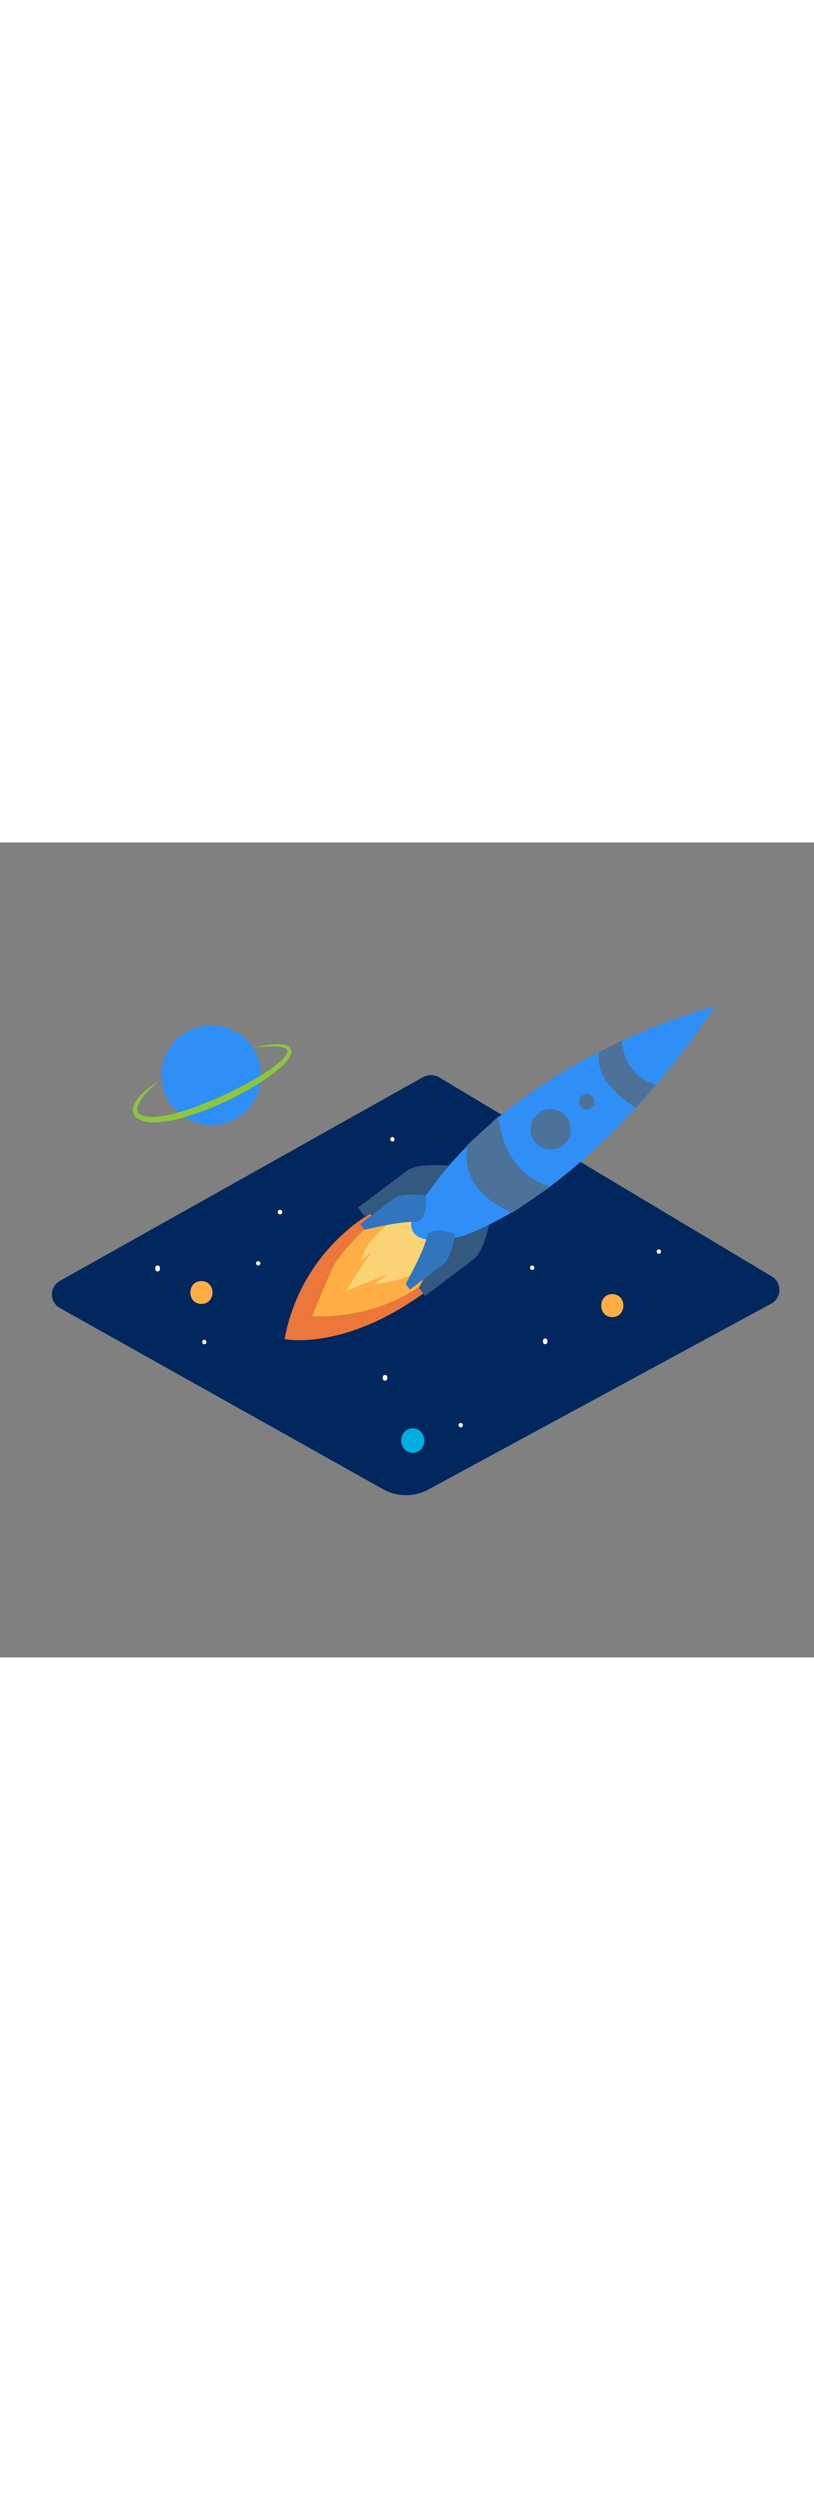 <svg version="1.1" id="Layer_1" xmlns="http://www.w3.org/2000/svg" xmlns:xlink="http://www.w3.org/1999/xlink" x="0px" y="0px" viewBox="0 0 500 500" style="width: 163px;" xml:space="preserve" data-imageid="rocket-launch-1-84" imageName="Rocket Launch 1" class="illustrations_image">
<rect x="0" y="0" width="500" height="500" fill="#808080" stroke="none"/>
<style type="text/css">
	.st0_rocket-launch-1-84{fill:#00275E;}
	.st1_rocket-launch-1-84{fill:#EB773A;}
	.st2_rocket-launch-1-84{fill:#FFAE46;}
	.st3_rocket-launch-1-84{fill:#FAD374;}
	.st4_rocket-launch-1-84{fill:#68E1FD;}
	.st5_rocket-launch-1-84{opacity:0.61;fill:#363636;enable-background:new    ;}
	.st6_rocket-launch-1-84{opacity:0.29;fill:#363636;enable-background:new    ;}
	.st7_rocket-launch-1-84{opacity:0.61;fill:#606060;enable-background:new    ;}
	.st8_rocket-launch-1-84{fill:#FFFFFF;}
	.st9_rocket-launch-1-84{fill:#00AEE1;}
	.st10_rocket-launch-1-84{fill:#8CC63F;}
</style>
<path id="Base_rocket-launch-1-84" class="st0_rocket-launch-1-84" d="M263.1,397l210.5-114c4.7-2.4,6.5-8.2,4.1-12.9c-0.8-1.6-2.1-2.9-3.7-3.9l-204.1-122&#10;&#9;c-3.2-1.9-7.1-1.9-10.3-0.1L36.9,268.9c-4.6,2.5-6.4,8.3-3.9,12.9c0.9,1.6,2.2,3,3.9,3.9l198.6,111.2&#10;&#9;C244,401.6,254.5,401.7,263.1,397z"/>
<g id="Rocket_rocket-launch-1-84">
	<path class="st1_rocket-launch-1-84" d="M227.5,227.7c0,0-42.6,22.7-52.7,77c0,0,41.5,8.8,97-37.1"/>
	<path class="st2_rocket-launch-1-84" d="M226.9,234.6c0,0-18.2,16.3-23.3,27.8s-11.8,28.3-11.8,28.3s32,2.7,62-15.7S255.3,222.2,226.9,234.6z"/>
	<path class="st3_rocket-launch-1-84" d="M245,228.9c-1.1,1.9-19.8,12.4-23.3,27.6l6.1-4.6c0,0-10.4,14.5-14.8,22.9c0,0,25.3-10.1,24.5-9.5l-7.2,5.4&#10;&#9;&#9;c0,0,19.2-0.4,32.3-12.1c13.1-11.7-4.9-32.1-4.9-32.1L245,228.9z"/>
	<path class="st4_rocket-launch-1-84 targetColor" d="M301.5,228.7c0,0-3.3,21.4-10.4,26.8s-30,22.7-30,22.7l-3.8-5c0,0,15.8-28.2,18.6-40.7&#10;&#9;&#9;S301.5,228.7,301.5,228.7z" style="fill: rgb(47, 143, 246);"/>
	<path class="st5_rocket-launch-1-84" d="M301.5,228.7c0,0-3.3,21.4-10.4,26.8s-30,22.7-30,22.7l-3.8-5c0,0,15.8-28.2,18.6-40.7&#10;&#9;&#9;S301.5,228.7,301.5,228.7z"/>
	<path class="st4_rocket-launch-1-84 targetColor" d="M278.6,198.6c0,0-21.5-2.6-28.6,2.8S220,224,220,224l3.8,5c0,0,31.4-7.6,44.2-6.9&#10;&#9;&#9;C280.7,222.8,278.6,198.6,278.6,198.6z" style="fill: rgb(47, 143, 246);"/>
	<path class="st5_rocket-launch-1-84" d="M278.6,198.6c0,0-21.5-2.6-28.6,2.8S220,224,220,224l3.8,5c0,0,31.4-7.6,44.2-6.9&#10;&#9;&#9;C280.7,222.8,278.6,198.6,278.6,198.6z"/>
	<path class="st4_rocket-launch-1-84 targetColor" d="M382,162.5c5.7-8.9,10.3-18.4,13.7-28.4c0,0-12.5,0.1-31.2,5.7C366,149.4,373.6,157,382,162.5z" style="fill: rgb(47, 143, 246);"/>
	
		<ellipse transform="matrix(0.797 -0.604 0.604 0.797 -48.665 233.151)" class="st4_rocket-launch-1-84 targetColor" cx="322.6" cy="189" rx="13.5" ry="15.3" style="fill: rgb(47, 143, 246);"/>
	<path class="st4_rocket-launch-1-84 targetColor" d="M439.4,100.5c0,0-117.8,29.3-177.7,116c0,0-14.1,15-7.3,23.3s29.4,1.7,29.4,1.7S358.2,220.4,439.4,100.5z" style="fill: rgb(47, 143, 246);"/>
	<path class="st4_rocket-launch-1-84 targetColor" d="M261.7,216.5c0,0-14.8-1.8-19.7,1.9s-20.7,15.7-20.7,15.7l2.6,3.5c0,0,21.7-5.2,30.5-4.8&#10;&#9;&#9;S261.7,216.5,261.7,216.5z" style="fill: rgb(47, 143, 246);"/>
	<path class="st4_rocket-launch-1-84 targetColor" d="M279.6,240.1c0,0-2.3,14.8-7.1,18.5l-20.7,15.7l-2.6-3.5c0,0,10.9-19.4,12.8-28S279.6,240.1,279.6,240.1z" style="fill: rgb(47, 143, 246);"/>
	<path class="st6_rocket-launch-1-84" d="M261.7,216.5c0,0-14.8-1.8-19.7,1.9s-20.7,15.7-20.7,15.7l2.6,3.5c0,0,21.7-5.2,30.5-4.8&#10;&#9;&#9;S261.7,216.5,261.7,216.5z"/>
	<path class="st6_rocket-launch-1-84" d="M279.6,240.1c0,0-2.3,14.8-7.1,18.5l-20.7,15.7l-2.6-3.5c0,0,10.9-19.4,12.8-28S279.6,240.1,279.6,240.1z"/>
	<path class="st4_rocket-launch-1-84 targetColor" d="M382.1,121.6c0,0-0.4,19.9,20.7,27.3l-12.2,13.9c0,0-26.5-14.9-22.4-34.4L382.1,121.6z" style="fill: rgb(47, 143, 246);"/>
	<path class="st4_rocket-launch-1-84 targetColor" d="M306.5,167.8c0,0,0.2,33.7,31.7,43.3l-23.4,16c0,0-33.8-11.7-27.5-41.7L306.5,167.8z" style="fill: rgb(47, 143, 246);"/>
	<circle class="st4_rocket-launch-1-84 targetColor" cx="360.5" cy="159.1" r="4.8" style="fill: rgb(47, 143, 246);"/>
	<circle class="st4_rocket-launch-1-84 targetColor" cx="338.3" cy="176" r="12.4" style="fill: rgb(47, 143, 246);"/>
	<path class="st7_rocket-launch-1-84" d="M382.1,121.6c0,0-0.4,19.9,20.7,27.3l-12.2,13.9c0,0-26.5-14.9-22.4-34.4L382.1,121.6z"/>
	<path class="st7_rocket-launch-1-84" d="M306.5,167.8c0,0,0.2,33.7,31.7,43.3l-23.4,16c0,0-33.8-11.7-27.5-41.7L306.5,167.8z"/>
	<circle class="st7_rocket-launch-1-84" cx="360.5" cy="159.1" r="4.8"/>
	<circle class="st7_rocket-launch-1-84" cx="338.3" cy="176" r="12.4"/>
</g>
<g id="Star_and_Planet_rocket-launch-1-84">
	<path class="st8_rocket-launch-1-84" d="M404.7,249.6c-0.8,0.1-1.4,0.7-1.3,1.5c0.1,0.7,0.6,1.2,1.3,1.3c0.8-0.1,1.4-0.7,1.3-1.5&#10;&#9;&#9;C406,250.2,405.4,249.7,404.7,249.6z"/>
	<path class="st8_rocket-launch-1-84" d="M333.5,305.6v0.9c0.1,0.8,0.7,1.4,1.5,1.3c0.7-0.1,1.2-0.6,1.3-1.3v-0.9c-0.1-0.8-0.7-1.4-1.5-1.3&#10;&#9;&#9;C334.1,304.4,333.6,304.9,333.5,305.6z"/>
	<path class="st8_rocket-launch-1-84" d="M235.1,328v0.9c0.1,0.8,0.7,1.4,1.5,1.3c0.7-0.1,1.2-0.6,1.3-1.3V328c-0.1-0.8-0.7-1.4-1.5-1.3&#10;&#9;&#9;C235.7,326.8,235.1,327.3,235.1,328z"/>
	<path class="st8_rocket-launch-1-84" d="M326.9,259.5c-0.8,0.1-1.4,0.7-1.3,1.5c0.1,0.7,0.6,1.2,1.3,1.3c0.8-0.1,1.4-0.7,1.3-1.5&#10;&#9;&#9;C328.1,260.1,327.6,259.5,326.9,259.5z"/>
	<path class="st8_rocket-launch-1-84" d="M158.6,256.8c-0.8,0.1-1.4,0.7-1.3,1.5c0.1,0.7,0.6,1.2,1.3,1.3c0.8-0.1,1.4-0.7,1.3-1.5&#10;&#9;&#9;C159.8,257.4,159.3,256.8,158.6,256.8z"/>
	<path class="st8_rocket-launch-1-84" d="M95.4,260.9v0.9c0,0.8,0.6,1.4,1.4,1.4c0.8,0,1.4-0.6,1.4-1.4v-0.9c0-0.8-0.6-1.4-1.4-1.4&#10;&#9;&#9;C96.1,259.5,95.4,260.1,95.4,260.9z"/>
	<path class="st8_rocket-launch-1-84" d="M125.5,305.1c-0.8,0.1-1.4,0.7-1.3,1.5c0.1,0.7,0.6,1.2,1.3,1.3c0.8-0.1,1.4-0.7,1.3-1.5&#10;&#9;&#9;C126.7,305.7,126.2,305.2,125.5,305.1z"/>
	<path class="st8_rocket-launch-1-84" d="M172,225.4c-0.8,0-1.4,0.6-1.4,1.4s0.6,1.4,1.4,1.4s1.4-0.6,1.4-1.4S172.8,225.4,172,225.4z"/>
	<path class="st8_rocket-launch-1-84" d="M241,180.7c-0.8,0.1-1.4,0.7-1.3,1.5c0.1,0.7,0.6,1.2,1.3,1.3c0.8-0.1,1.4-0.7,1.3-1.5&#10;&#9;&#9;C242.2,181.3,241.7,180.8,241,180.7z"/>
	<path class="st8_rocket-launch-1-84" d="M283,356.1c-0.8,0.1-1.4,0.7-1.3,1.5c0.1,0.7,0.6,1.2,1.3,1.3c0.8-0.1,1.4-0.7,1.3-1.5&#10;&#9;&#9;C284.2,356.7,283.7,356.2,283,356.1z"/>
	<path class="st2_rocket-launch-1-84" d="M376.1,277.1c-9,0-9.1,14.1,0,14.1S385.2,277.1,376.1,277.1z"/>
	<path class="st2_rocket-launch-1-84" d="M123.7,269.1c-9,0-9.1,14,0,14S132.8,269.1,123.7,269.1z"/>
	<path class="st9_rocket-launch-1-84" d="M258.5,361.5c-2.7-2.7-7.2-2.8-9.9,0c0,0,0,0,0,0c-1.3,1.3-2,3.1-2.1,5v0.9c0,1.9,0.8,3.7,2.1,5&#10;&#9;&#9;c2.7,2.7,7.2,2.8,9.9,0c0,0,0,0,0,0c1.3-1.3,2-3.1,2.1-5v-0.9C260.5,364.6,259.8,362.9,258.5,361.5z"/>
</g>
<g id="Planet_rocket-launch-1-84">
	<circle class="st4_rocket-launch-1-84 targetColor" cx="129.8" cy="142.8" r="30.6" style="fill: rgb(47, 143, 246);"/>
	<path class="st10_rocket-launch-1-84" d="M154.8,126c5.3-1.3,28.4-6.4,23.5,5c-2,3.9-5.5,6.8-8.8,9.4c-5.3,4.1-10.9,7.9-16.7,11.1&#10;&#9;&#9;c-11.6,6.7-23.8,12.1-36.6,16.2c-6.4,2.2-13.1,3.5-19.9,4c-5.8,0.5-16.1-1.3-14.5-9.1c2-7,9.9-12.5,15.7-16.3&#10;&#9;&#9;c-8.5,7.5-24.1,23.3-1.4,22c12.8-1.4,25.3-6.4,37.2-11.4c9.4-4.1,41.1-19.4,43.4-28.9C176.2,123.4,158.6,125.6,154.8,126L154.8,126&#10;&#9;&#9;z"/>
</g>
</svg>